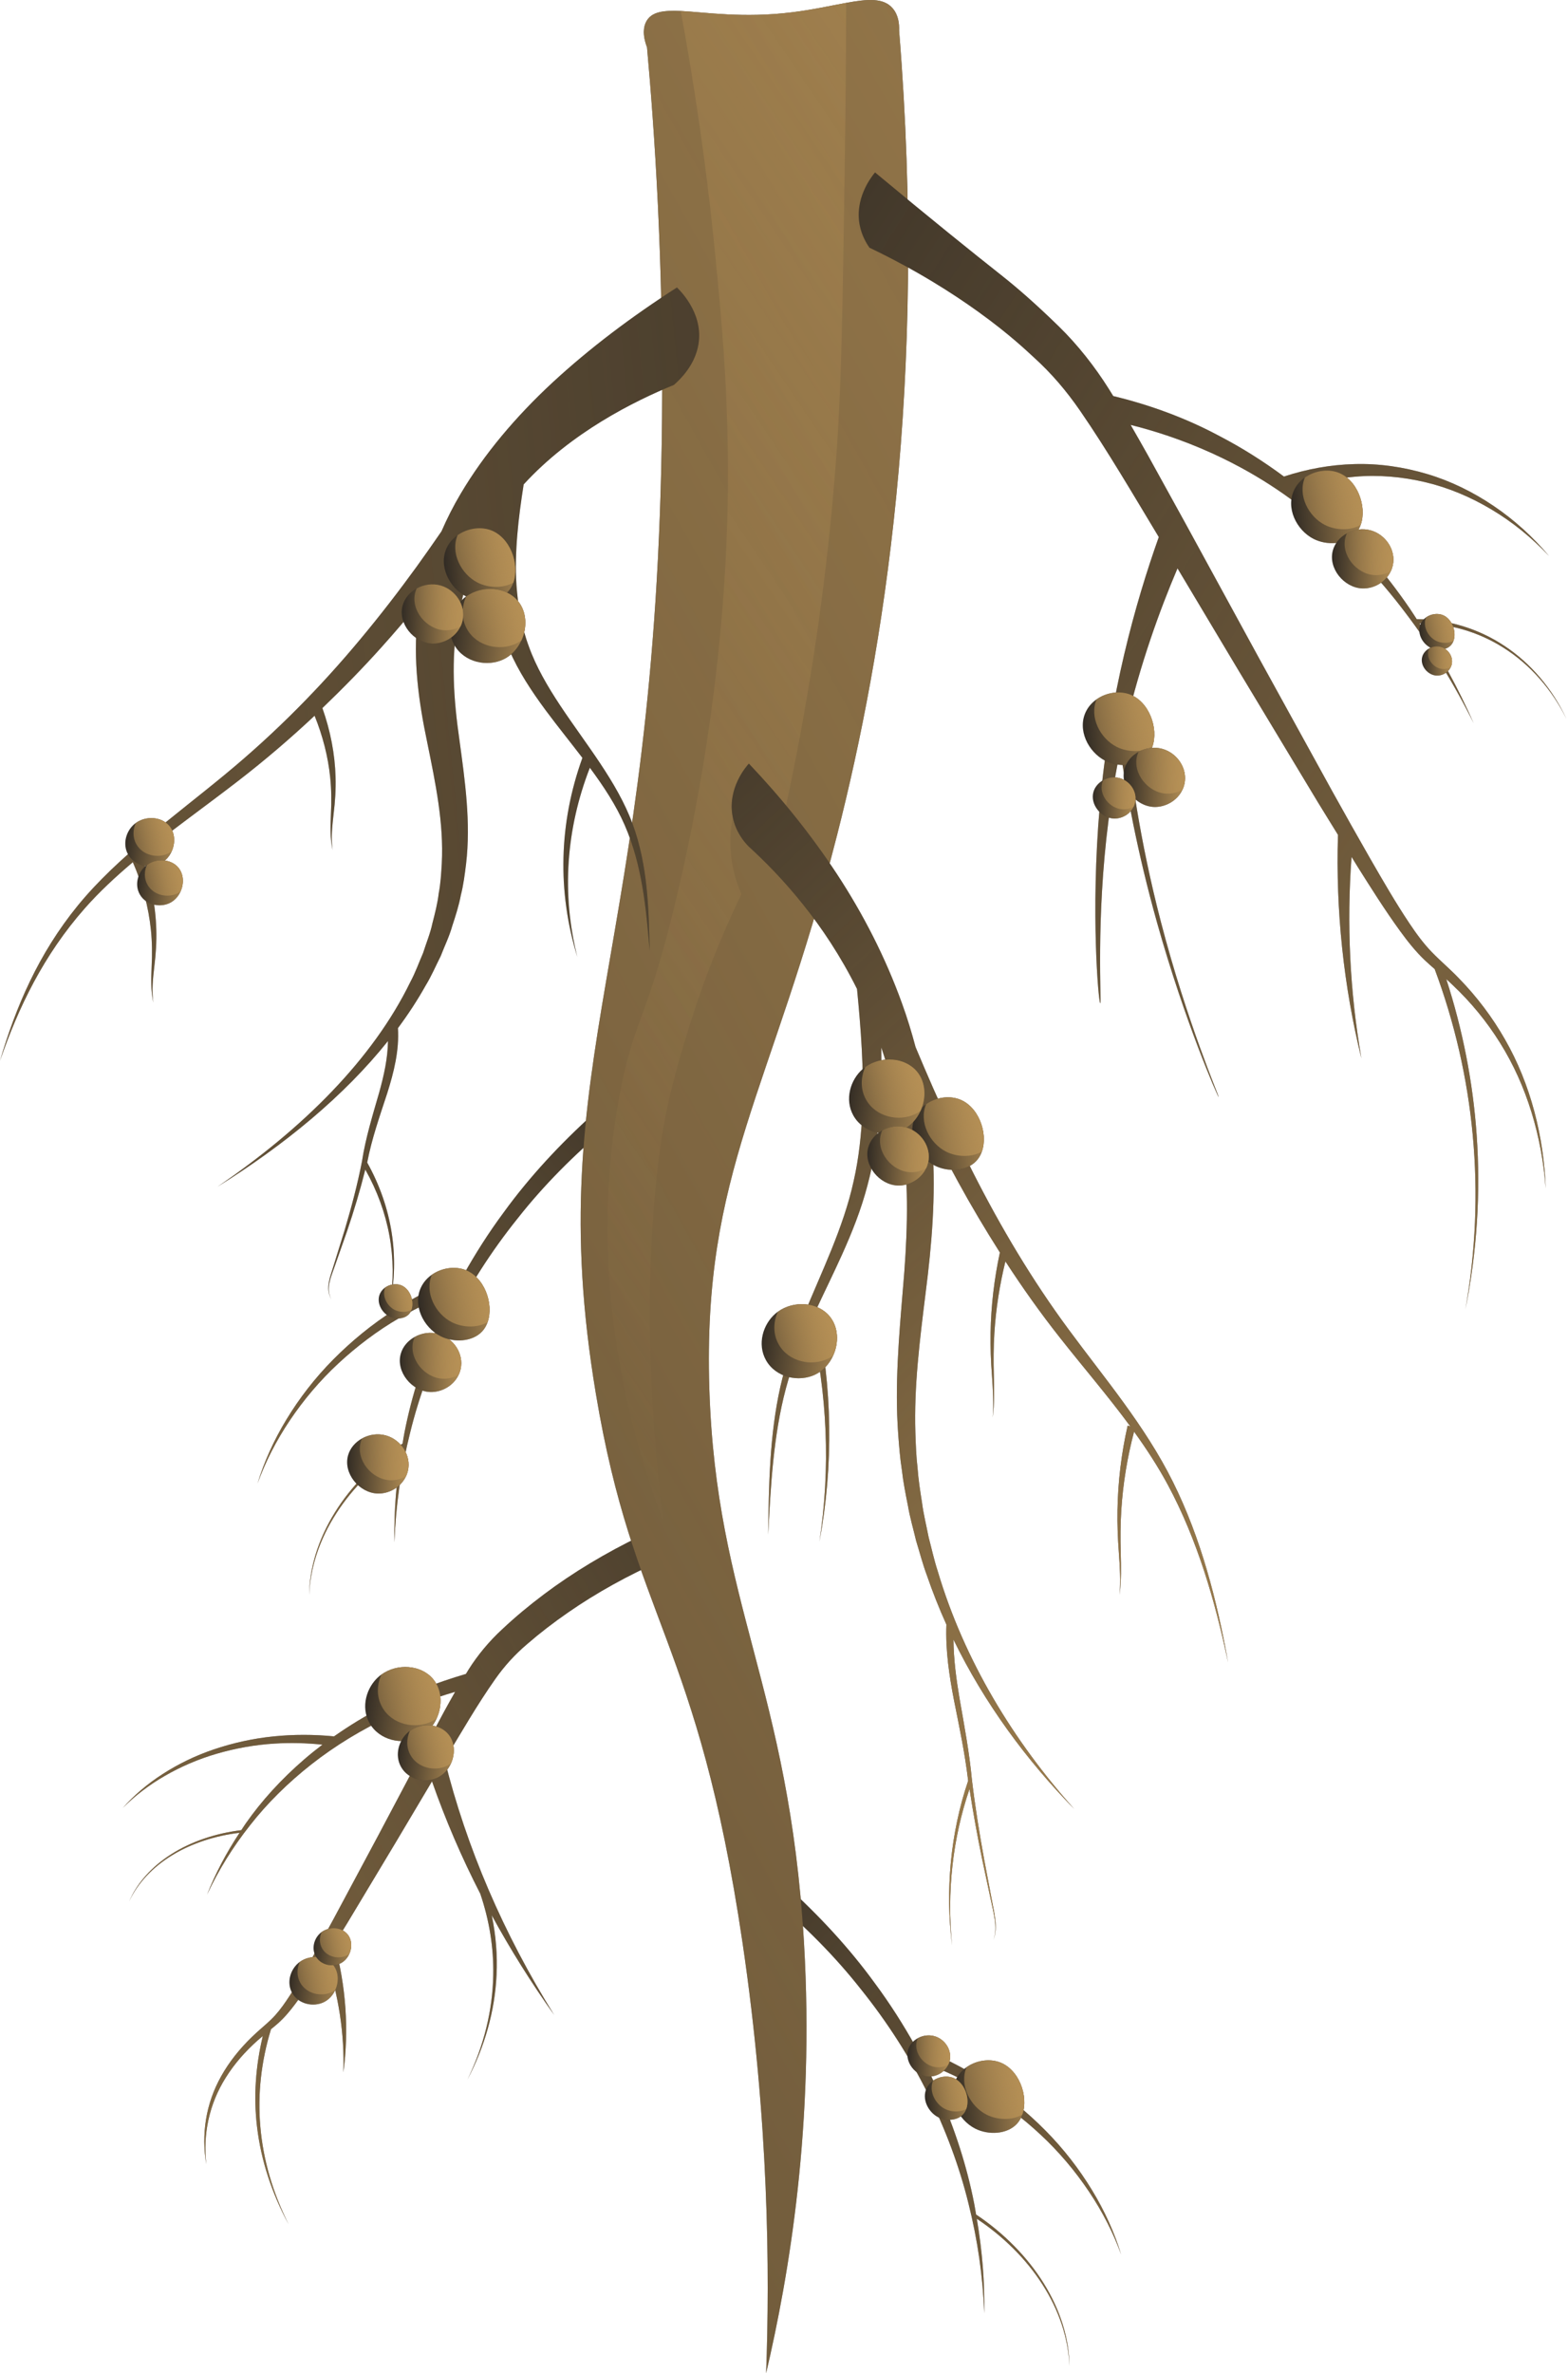 <svg width="374" height="566" viewBox="0 0 374 566" fill="none" xmlns="http://www.w3.org/2000/svg">
<path d="M187.265 449.481C195.268 456.704 202.569 464.572 208.643 472.944C212.281 477.845 215.489 482.908 218.358 488.04C224.024 490.183 229.546 492.94 234.715 496.246C240.078 499.654 244.995 503.702 249.359 508.107C253.727 512.513 257.443 517.35 260.475 522.342C263.514 527.336 265.842 532.517 267.413 537.68C265.546 532.527 262.945 527.433 259.69 522.596C256.443 517.761 252.574 513.159 248.144 509.048C243.718 504.938 238.829 501.24 233.592 498.201C229.391 495.749 225.006 493.698 220.557 492.048C221.726 494.316 222.825 496.594 223.841 498.881C227.768 507.747 230.649 516.722 232.371 525.58C232.542 526.437 232.661 527.288 232.814 528.143C239.412 532.551 245.082 538.294 248.969 544.59C252.948 550.988 255.049 557.905 255.079 564.318C254.894 557.869 252.638 550.994 248.574 544.714C244.726 538.718 239.256 533.312 232.989 529.157C234.29 536.793 234.898 544.34 234.755 551.69C234.453 543.085 233.21 534.3 230.997 525.499C228.838 516.7 225.547 507.881 221.29 499.284C217.021 490.686 211.685 482.316 205.378 474.463C199.172 466.558 191.858 459.246 183.952 452.608L187.265 449.481Z" fill="#312B24"/>
<path d="M40.939 442.157C45.605 439.197 51.429 437.221 57.557 436.473C57.915 435.944 58.245 435.404 58.615 434.879C62.416 429.437 67.105 424.312 72.535 419.616C73.938 418.404 75.4 417.229 76.909 416.085C73.155 415.69 69.335 415.59 65.534 415.825C60.802 416.107 56.139 416.956 51.701 418.246C47.258 419.533 43.09 421.346 39.314 423.529C35.531 425.71 32.156 428.292 29.307 431.161C31.94 428.181 35.139 425.451 38.807 423.089C42.47 420.724 46.593 418.7 51.073 417.191C55.551 415.682 60.336 414.604 65.265 414.113C70.023 413.626 74.885 413.634 79.675 414.107C83.258 411.59 87.073 409.242 91.157 407.145C97.303 403.902 104.075 401.3 111.133 399.213C111.366 398.841 111.569 398.471 111.811 398.099C113.897 394.795 116.657 391.431 119.812 388.537C122.89 385.644 126.187 382.898 129.684 380.274C136.661 375.02 144.467 370.342 152.849 366.288L157.898 372.121C149.871 375.67 142.321 379.829 135.494 384.57C132.078 386.932 128.815 389.437 125.783 392.063C122.745 394.644 120.321 397.338 118.15 400.413C113.831 406.541 110.048 413.139 106.149 419.614L106.075 419.741C111.272 440.628 120.059 461.103 132.185 480.549C126.678 472.825 121.721 464.881 117.287 456.773C118.271 461.499 118.677 466.286 118.436 471.054C118.027 479.596 115.639 488.062 111.473 496.012C115.394 487.996 117.504 479.523 117.647 471.04C117.776 464.499 116.708 457.964 114.555 451.634C110.06 442.877 106.22 433.928 103.041 424.841L94.537 439.149L82.824 458.662C81.82 460.31 80.79 461.952 79.776 463.6C82.54 473.716 83.255 484.073 81.909 494.231C82.19 484.99 80.766 475.773 77.746 466.889C77.434 467.386 77.136 467.887 76.823 468.384C74.775 471.614 72.733 474.845 70.361 478.002C69.182 479.575 67.88 481.151 66.282 482.573C65.741 483.054 65.19 483.495 64.641 483.944C62.311 491.545 61.416 499.398 62.096 507.201C62.78 515.137 65.071 523.008 68.854 530.491C64.826 523.076 62.261 515.221 61.311 507.243C60.444 500.03 60.967 492.734 62.685 485.584C62.283 485.918 61.867 486.246 61.486 486.592C58.442 489.292 55.857 492.274 53.861 495.469C49.832 501.857 48.397 509.074 49.202 516.141C48.007 509.107 49.021 501.779 52.775 495.127C54.632 491.805 57.115 488.662 60.092 485.791C61.557 484.344 63.249 483.008 64.651 481.648C66.063 480.28 67.206 478.769 68.27 477.199C70.403 474.066 72.262 470.789 74.117 467.521C75.966 464.25 77.766 460.956 79.557 457.66L90.167 437.835L100.685 417.974L106.015 408.036C106.848 406.521 107.688 405.006 108.556 403.489C103.188 405.063 97.993 406.97 93.133 409.29C86.236 412.485 79.909 416.362 74.304 420.759C68.707 425.159 63.76 430.038 59.654 435.29C55.507 440.525 52.079 446.081 49.397 451.835C51.391 446.783 53.996 441.853 57.139 437.101C51.328 437.793 45.748 439.606 41.197 442.374C36.404 445.264 32.777 449.173 30.797 453.499C32.648 449.147 36.175 445.155 40.939 442.157Z" fill="#312B24"/>
<path d="M187.265 449.481C195.268 456.704 202.569 464.572 208.643 472.944C212.281 477.845 215.489 482.908 218.358 488.04C224.024 490.183 229.546 492.94 234.715 496.246C240.078 499.654 244.995 503.702 249.359 508.107C253.727 512.513 257.443 517.35 260.475 522.342C263.514 527.336 265.842 532.517 267.413 537.68C265.546 532.527 262.945 527.433 259.69 522.596C256.443 517.761 252.574 513.159 248.144 509.048C243.718 504.938 238.829 501.24 233.592 498.201C229.391 495.749 225.006 493.698 220.557 492.048C221.726 494.316 222.825 496.594 223.841 498.881C227.768 507.747 230.649 516.722 232.371 525.58C232.542 526.437 232.661 527.288 232.814 528.143C239.412 532.551 245.082 538.294 248.969 544.59C252.948 550.988 255.049 557.905 255.079 564.318C254.894 557.869 252.638 550.994 248.574 544.714C244.726 538.718 239.256 533.312 232.989 529.157C234.29 536.793 234.898 544.34 234.755 551.69C234.453 543.085 233.21 534.3 230.997 525.499C228.838 516.7 225.547 507.881 221.29 499.284C217.021 490.686 211.685 482.316 205.378 474.463C199.172 466.558 191.858 459.246 183.952 452.608L187.265 449.481Z" fill="url(#paint0_linear_3316_579093)"/>
<path d="M141.568 265.616C133.565 272.84 126.264 280.707 120.19 289.079C116.553 293.98 113.344 299.043 110.475 304.175C104.809 306.318 99.287 309.075 94.118 312.381C88.755 315.789 83.838 319.837 79.474 324.242C75.106 328.648 71.391 333.485 68.359 338.477C65.319 343.471 62.991 348.652 61.42 353.815C63.287 348.662 65.888 343.568 69.143 338.731C72.39 333.896 76.261 329.294 80.689 325.183C85.115 321.073 90.004 317.375 95.241 314.336C99.442 311.884 103.828 309.833 108.276 308.184C107.107 310.451 106.009 312.729 104.993 315.017C101.065 323.882 98.184 332.857 96.462 341.715C96.291 342.572 96.172 343.423 96.02 344.278C89.421 348.686 83.751 354.429 79.865 360.725C75.885 367.123 73.785 374.04 73.754 380.453C73.939 374.004 76.195 367.129 80.259 360.849C84.108 354.853 89.578 349.447 95.845 345.292C94.543 352.928 93.935 360.475 94.078 367.825C94.38 359.22 95.623 350.435 97.836 341.634C99.995 332.835 103.286 324.017 107.544 315.419C111.813 306.821 117.148 298.451 123.455 290.598C129.662 282.693 136.975 275.381 144.881 268.743L141.568 265.616Z" fill="#312B24"/>
<path d="M141.568 265.616C133.565 272.84 126.264 280.707 120.19 289.079C116.553 293.98 113.344 299.043 110.475 304.175C104.809 306.318 99.287 309.075 94.118 312.381C88.755 315.789 83.838 319.837 79.474 324.242C75.106 328.648 71.391 333.485 68.359 338.477C65.319 343.471 62.991 348.652 61.42 353.815C63.287 348.662 65.888 343.568 69.143 338.731C72.39 333.896 76.261 329.294 80.689 325.183C85.115 321.073 90.004 317.375 95.241 314.336C99.442 311.884 103.828 309.833 108.276 308.184C107.107 310.451 106.009 312.729 104.993 315.017C101.065 323.882 98.184 332.857 96.462 341.715C96.291 342.572 96.172 343.423 96.02 344.278C89.421 348.686 83.751 354.429 79.865 360.725C75.885 367.123 73.785 374.04 73.754 380.453C73.939 374.004 76.195 367.129 80.259 360.849C84.108 354.853 89.578 349.447 95.845 345.292C94.543 352.928 93.935 360.475 94.078 367.825C94.38 359.22 95.623 350.435 97.836 341.634C99.995 332.835 103.286 324.017 107.544 315.419C111.813 306.821 117.148 298.451 123.455 290.598C129.662 282.693 136.975 275.381 144.881 268.743L141.568 265.616Z" fill="url(#paint1_linear_3316_579093)"/>
<path d="M40.939 442.157C45.605 439.197 51.429 437.221 57.557 436.473C57.915 435.944 58.245 435.404 58.615 434.879C62.416 429.437 67.105 424.312 72.535 419.616C73.938 418.404 75.4 417.229 76.909 416.085C73.155 415.69 69.335 415.59 65.534 415.825C60.802 416.107 56.139 416.956 51.701 418.246C47.258 419.533 43.09 421.346 39.314 423.529C35.531 425.71 32.156 428.292 29.307 431.161C31.94 428.181 35.139 425.451 38.807 423.089C42.47 420.724 46.593 418.7 51.073 417.191C55.551 415.682 60.336 414.604 65.265 414.113C70.023 413.626 74.885 413.634 79.675 414.107C83.258 411.59 87.073 409.242 91.157 407.145C97.303 403.902 104.075 401.3 111.133 399.213C111.366 398.841 111.569 398.471 111.811 398.099C113.897 394.795 116.657 391.431 119.812 388.537C122.89 385.644 126.187 382.898 129.684 380.274C136.661 375.02 144.467 370.342 152.849 366.288L157.898 372.121C149.871 375.67 142.321 379.829 135.494 384.57C132.078 386.932 128.815 389.437 125.783 392.063C122.745 394.644 120.321 397.338 118.15 400.413C113.831 406.541 110.048 413.139 106.149 419.614L106.075 419.741C111.272 440.628 120.059 461.103 132.185 480.549C126.678 472.825 121.721 464.881 117.287 456.773C118.271 461.499 118.677 466.286 118.436 471.054C118.027 479.596 115.639 488.062 111.473 496.012C115.394 487.996 117.504 479.523 117.647 471.04C117.776 464.499 116.708 457.964 114.555 451.634C110.06 442.877 106.22 433.928 103.041 424.841L94.537 439.149L82.824 458.662C81.82 460.31 80.79 461.952 79.776 463.6C82.54 473.716 83.255 484.073 81.909 494.231C82.19 484.99 80.766 475.773 77.746 466.889C77.434 467.386 77.136 467.887 76.823 468.384C74.775 471.614 72.733 474.845 70.361 478.002C69.182 479.575 67.88 481.151 66.282 482.573C65.741 483.054 65.19 483.495 64.641 483.944C62.311 491.545 61.416 499.398 62.096 507.201C62.78 515.137 65.071 523.008 68.854 530.491C64.826 523.076 62.261 515.221 61.311 507.243C60.444 500.03 60.967 492.734 62.685 485.584C62.283 485.918 61.867 486.246 61.486 486.592C58.442 489.292 55.857 492.274 53.861 495.469C49.832 501.857 48.397 509.074 49.202 516.141C48.007 509.107 49.021 501.779 52.775 495.127C54.632 491.805 57.115 488.662 60.092 485.791C61.557 484.344 63.249 483.008 64.651 481.648C66.063 480.28 67.206 478.769 68.27 477.199C70.403 474.066 72.262 470.789 74.117 467.521C75.966 464.25 77.766 460.956 79.557 457.66L90.167 437.835L100.685 417.974L106.015 408.036C106.848 406.521 107.688 405.006 108.556 403.489C103.188 405.063 97.993 406.97 93.133 409.29C86.236 412.485 79.909 416.362 74.304 420.759C68.707 425.159 63.76 430.038 59.654 435.29C55.507 440.525 52.079 446.081 49.397 451.835C51.391 446.783 53.996 441.853 57.139 437.101C51.328 437.793 45.748 439.606 41.197 442.374C36.404 445.264 32.777 449.173 30.797 453.499C32.648 449.147 36.175 445.155 40.939 442.157Z" fill="url(#paint2_linear_3316_579093)"/>
<path d="M142.113 332.318C151.106 386.342 166.396 390.89 177.099 463.264C183.397 505.94 183.618 541.795 182.733 566C188.205 542.66 194.321 506.745 191.766 463.264C188.185 402.177 170.822 382.66 169.193 331.192C167.563 279.28 184.02 260.568 199.672 199.119C210.818 155.357 221.239 91.192 214.459 7.309C214.52 5.699 214.298 3.587 212.93 1.997C210.778 -0.538 207.036 -0.277 201.825 0.689C198.204 1.333 193.838 2.339 188.828 2.943C177.22 4.371 168.348 2.923 162.373 2.621C158.188 2.44 155.432 2.802 154.164 5.096C153.52 6.283 153.158 8.174 154.325 11.293C156.096 30.931 158.248 61.856 157.906 99.784C156.739 228.033 128.734 252.117 142.113 332.318Z" fill="#312B24"/>
<path d="M142.113 332.318C151.106 386.342 166.396 390.89 177.099 463.264C183.397 505.94 183.618 541.795 182.733 566C188.205 542.66 194.321 506.745 191.766 463.264C188.185 402.177 170.822 382.66 169.193 331.192C167.563 279.28 184.02 260.568 199.672 199.119C210.818 155.357 221.239 91.192 214.459 7.309C214.52 5.699 214.298 3.587 212.93 1.997C210.778 -0.538 207.036 -0.277 201.825 0.689C198.204 1.333 193.838 2.339 188.828 2.943C177.22 4.371 168.348 2.923 162.373 2.621C158.188 2.44 155.432 2.802 154.164 5.096C153.52 6.283 153.158 8.174 154.325 11.293C156.096 30.931 158.248 61.856 157.906 99.784C156.739 228.033 128.734 252.117 142.113 332.318Z" fill="url(#paint3_linear_3316_579093)"/>
<path d="M158.168 362.982C152.434 316.081 155.492 279.441 159.697 261.675C163.137 247.127 168.388 233.063 168.388 233.063C169.857 229.16 171.325 225.538 172.754 222.218C174.101 219.099 175.47 216.101 176.838 213.224C176.073 211.474 175.288 209.26 174.786 206.665C173.82 201.775 174.262 197.61 174.786 194.854C178.548 196.061 182.33 197.268 186.112 198.476C194.039 163.103 197.58 133.466 199.27 111.534C200.779 92.218 200.96 73.526 201.463 41.353C201.704 25.418 201.805 11.595 201.825 0.689C198.204 1.333 193.838 2.339 188.828 2.943C177.22 4.371 168.348 2.923 162.372 2.621C165.31 18.536 168.448 38.577 170.702 61.836C172.09 76.142 173.417 90.427 173.619 109.281C173.759 123.345 173.438 162.379 161.809 212.178C154.426 243.888 151.227 242.379 147.686 261.675C140.383 301.393 148.571 336.906 158.168 362.982Z" fill="url(#paint4_linear_3316_579093)"/>
<path d="M205.102 53.904C205.565 56.084 206.517 57.824 207.39 59.071C218.664 64.468 227.231 69.977 233.246 74.295C240.945 79.82 245.287 84.055 246.561 85.206C250.787 89.031 254.328 93.176 257.674 98.031C264.206 107.528 270.254 117.906 276.392 128.083C270.787 143.858 264.657 165.709 262.321 192.198C260.08 217.604 262.038 239.258 262.426 239.256C262.798 239.254 261.342 219.463 264.408 195.6C265.154 189.791 266.116 184.238 267.218 178.928C268.634 188.592 271.18 202.92 275.972 220.009C282.651 243.834 290.517 261.681 290.68 261.634C290.843 261.588 283.144 243.92 276.887 219.822C271.819 200.305 269.608 183.938 268.534 172.969C272.027 158.178 276.587 145.578 280.859 135.552L295.456 159.975L314.275 191.216C315.881 193.852 317.517 196.474 319.134 199.103C318.575 217.14 320.474 235.162 324.723 252.413C321.957 236.524 321.19 220.317 322.373 204.361C322.868 205.156 323.347 205.956 323.844 206.749C327.087 211.898 330.322 217.047 333.925 222.005C335.716 224.476 337.651 226.922 339.892 229.047C340.661 229.775 341.431 230.453 342.202 231.119C346.916 243.739 350.014 257.091 351.275 270.677C352.569 284.514 351.972 298.574 349.529 312.276C352.275 298.64 353.197 284.552 352.205 270.588C351.318 257.979 348.851 245.49 344.968 233.52C345.505 233.997 346.037 234.48 346.554 234.983C350.819 239.011 354.623 243.618 357.796 248.717C364.186 258.906 367.763 271.063 368.686 283.425C368.225 271.039 365.109 258.602 358.973 247.9C355.929 242.552 352.201 237.645 347.97 233.311C345.878 231.117 343.55 229.166 341.556 227.107C339.548 225.041 337.814 222.669 336.156 220.182C332.841 215.22 329.805 209.95 326.779 204.695C323.757 199.431 320.788 194.124 317.828 188.808L300.213 156.8L282.695 124.711L273.853 108.669C272.481 106.224 271.099 103.78 269.687 101.341C274.978 102.663 281.77 104.755 289.222 108.156C301.605 113.806 309.598 120.166 314.227 124.033C321.923 130.462 328.984 137.856 335.163 146.067C341.385 154.24 346.851 163.116 351.499 172.49C347.839 164.186 343.499 156.22 338.576 148.669C345.541 148.653 352.535 150.623 358.578 154.456C364.934 158.446 370.199 164.44 373.651 171.494C370.338 164.365 365.169 158.206 358.818 154.025C352.591 149.886 345.272 147.689 337.921 147.669C337.363 146.828 336.836 145.969 336.265 145.14C330.392 136.538 323.566 128.667 315.99 121.693C314.032 119.896 312.02 118.168 309.956 116.506C314.231 115.045 318.665 114.077 323.162 113.695C328.759 113.196 334.426 113.695 339.949 114.995C345.473 116.295 350.819 118.554 355.802 121.538C360.793 124.518 365.413 128.269 369.497 132.631C365.638 128.037 361.182 123.989 356.277 120.673C351.378 117.355 346.03 114.717 340.401 113.045C334.776 111.371 328.906 110.504 323.021 110.683C317.356 110.832 311.702 111.85 306.248 113.653C301.393 110.047 296.287 106.814 290.956 104.041C282.919 99.717 274.332 96.582 265.536 94.454C265.176 93.878 264.828 93.299 264.46 92.725C261.152 87.458 257.042 82.226 252.598 77.888C246.961 72.387 242.559 68.576 238.893 65.679C231.918 60.164 222.072 52.248 208.71 41.12C207.676 42.383 203.746 47.508 205.102 53.904ZM267.377 178.164C267.701 176.627 268.037 175.109 268.385 173.617C268.051 175.132 267.715 176.647 267.377 178.164Z" fill="#312B24"/>
<path d="M178.62 182.111C186.273 190.18 193.373 198.952 199.63 208.451C205.865 217.962 211.172 228.286 215.125 239.242C216.371 242.671 217.443 246.17 218.38 249.709C219.752 253.001 221.159 256.27 222.587 259.53C225.583 266.308 228.725 273.003 232.063 279.574C238.722 292.727 246.241 305.345 254.87 317.037C263.474 328.727 273.073 339.958 279.772 353.423C286.449 366.856 290.276 381.648 292.926 396.497C289.834 381.753 285.56 367.155 278.583 354.173C276.177 349.697 273.425 345.499 270.499 341.439C268.886 347.532 267.848 353.829 267.449 360.196C267.24 363.54 267.218 366.892 267.323 370.258C267.403 373.62 267.488 377.02 267.039 380.358C267.337 377 267.102 373.636 266.868 370.282C266.611 366.926 266.48 363.536 266.54 360.149C266.657 353.375 267.468 346.598 268.968 339.988L269.608 340.184C264.275 332.926 258.384 326.097 252.775 318.978C248.188 313.169 243.877 307.097 239.811 300.832C238.445 306.399 237.539 312.121 237.179 317.904C236.97 321.248 236.948 324.6 237.052 327.966C237.133 331.328 237.217 334.729 236.769 338.067C237.066 334.709 236.831 331.345 236.598 327.99C236.34 324.634 236.21 321.244 236.27 317.858C236.381 311.427 237.137 304.998 238.495 298.709C235 293.212 231.657 287.596 228.518 281.852C226.275 277.759 224.132 273.602 222.032 269.423C222.179 270.781 222.312 272.143 222.418 273.506C223.231 285.252 222.243 296.958 220.795 308.214C219.399 319.499 217.98 330.584 218.336 341.743C218.435 344.526 218.529 347.312 218.853 350.079C219.053 352.864 219.485 355.614 219.919 358.369C220.27 361.141 220.964 363.839 221.489 366.582C222.203 369.268 222.782 372.006 223.647 374.646C229.991 396.037 241.786 415.296 256.237 431.437C244.858 419.799 234.829 406.242 227.42 391.014C227.452 395.749 228.098 400.517 228.896 405.238C230.005 411.562 231.218 417.99 231.816 424.433C232.578 430.843 233.608 437.219 234.763 443.568L236.562 453.079C237.127 456.187 238.085 459.543 236.98 462.656C238.006 459.515 236.976 456.238 236.338 453.135L234.316 443.672C233.153 438.034 232.118 432.358 231.248 426.646C227.205 438.451 225.806 451.35 227.088 463.956C225.45 450.829 226.683 437.197 230.93 424.692C230.924 424.652 230.916 424.614 230.91 424.574C230.158 418.131 228.822 411.892 227.553 405.529C226.416 399.648 225.496 393.584 225.736 387.435C224.006 383.606 222.443 379.676 221.064 375.65C220.071 372.988 219.362 370.214 218.519 367.487C217.866 364.703 217.043 361.954 216.564 359.115C216 356.296 215.441 353.471 215.117 350.598C214.669 347.743 214.451 344.86 214.234 341.97C213.397 330.403 214.419 318.797 215.353 307.54C216.347 296.258 216.801 285.159 215.61 274.254C214.51 264.18 212.212 255.761 210.214 249.832C210.289 254.842 210.204 259.87 209.816 264.906C209.321 270.882 208.482 276.864 206.921 282.654C205.41 288.471 203.201 293.974 200.811 299.28C198.785 303.763 196.622 308.149 194.566 312.566L194.598 312.556C198.57 330.64 198.839 349.616 195.443 367.688C198.127 350.238 197.355 332.242 193.329 315.25C191.009 320.399 188.913 325.626 187.448 331.141C184.465 342.365 183.833 354.226 183.229 365.95C183.382 354.208 183.537 342.326 186.126 330.747C188.728 319.137 194.033 308.638 198.33 297.994C200.479 292.658 202.396 287.252 203.611 281.679C204.883 276.113 205.462 270.367 205.714 264.614C206.076 255.073 205.352 245.49 204.416 235.86C196.612 220.17 186.398 209.009 178.566 201.876C177.522 200.816 175.49 198.441 174.772 194.85C173.405 187.993 178.045 182.743 178.62 182.111Z" fill="#312B24"/>
<path d="M0 252.99C3.744 240.216 9.148 227.491 18.581 215.936C28.045 204.353 41.603 194.693 53.759 184.635C65.947 174.576 76.569 163.721 85.977 152.407C90.692 146.753 95.129 140.995 99.361 135.164C101.379 132.361 103.365 129.546 105.302 126.715C106.628 123.669 108.141 120.661 109.902 117.709C115.486 108.285 122.983 99.403 131.791 91.222C140.631 83.051 150.658 75.502 161.469 68.562C162.785 69.868 168.098 75.45 166.451 82.828C165.469 87.222 162.455 90.293 160.745 91.788C151.277 95.679 136.295 103.091 124.908 115.53C123.644 123.57 122.693 131.572 123.19 139.54C123.548 144.49 124.365 149.431 126.161 154.22C127.879 159.017 130.583 163.667 133.621 168.256C139.695 177.413 147.189 186.445 150.863 196.433C154.522 206.395 154.74 216.616 154.957 226.717C154.104 216.63 153.213 206.427 148.998 196.771C146.932 192.027 143.968 187.53 140.691 183.101C135.005 197.719 133.915 213.2 137.705 228.212C132.907 212.665 133.291 196.341 138.9 180.783L138.947 180.791C136.043 176.993 132.988 173.218 130.127 169.361C126.753 164.796 123.63 160.061 121.496 155.057C119.291 150.075 118.104 144.928 117.406 139.789C116.84 135.307 116.732 130.832 116.856 126.375C111.595 135.347 110.034 143.303 109.222 147.832C107.538 157.214 108.181 166.761 109.584 176.467C110.901 186.152 112.346 196.135 111.163 206.087C110.855 208.572 110.547 211.053 109.916 213.51C109.457 215.98 108.668 218.411 107.874 220.836C107.198 223.278 106.035 225.642 105.111 228.039C103.922 230.385 102.918 232.771 101.516 235.061C99.571 238.526 97.362 241.906 94.917 245.2C95.255 250.489 93.956 255.707 92.35 260.765C90.558 266.238 88.668 271.606 87.606 277.149C87.598 277.184 87.586 277.218 87.58 277.25C93.579 288.006 95.324 299.733 93.008 311.027C94.817 300.181 92.841 289.085 87.131 278.93C85.906 283.844 84.441 288.727 82.798 293.576L79.941 301.717C79.04 304.385 77.587 307.206 79.036 309.908C77.476 307.23 78.83 304.342 79.627 301.668L82.168 293.485C83.798 288.023 85.252 282.538 86.331 277.025C87.174 271.483 88.888 265.952 90.453 260.512C91.584 256.449 92.493 252.349 92.541 248.276C82.073 261.375 67.906 273.039 51.833 283.051C72.246 269.165 88.91 252.596 97.871 234.196C99.092 231.924 99.913 229.568 100.921 227.258C101.663 224.9 102.643 222.578 103.138 220.192C103.751 217.822 104.361 215.455 104.643 213.061C105.099 210.681 105.234 208.282 105.373 205.89C105.878 196.292 103.872 186.755 101.9 177.047C99.854 167.363 98.458 157.292 99.605 147.188C99.756 146.015 99.943 144.844 100.15 143.675C97.183 147.272 94.157 150.846 90.988 154.367C86.554 159.309 81.834 164.14 76.897 168.87C78.814 174.28 79.885 179.812 80.041 185.343C80.126 188.256 79.939 191.172 79.577 194.059C79.249 196.944 78.913 199.838 79.335 202.727C78.7 199.856 78.818 196.93 78.933 194.037C79.082 191.141 79.05 188.258 78.754 185.381C78.245 180.405 76.968 175.484 75.036 170.695C69.29 176.085 63.2 181.309 56.722 186.307C48.797 192.431 40.477 198.304 32.944 204.548L33.849 204.381C35.968 210.067 37.115 215.898 37.28 221.725C37.364 224.638 37.177 227.554 36.815 230.441C36.487 233.327 36.153 236.22 36.574 239.109C35.938 236.238 36.056 233.312 36.171 230.419C36.32 227.524 36.288 224.64 35.992 221.763C35.431 216.286 33.966 210.868 31.685 205.626C27.552 209.119 23.663 212.729 20.265 216.582C10.405 227.749 4.368 240.306 0 252.99Z" fill="#312B24"/>
<path d="M205.102 53.904C205.565 56.084 206.517 57.824 207.39 59.071C218.664 64.468 227.231 69.977 233.246 74.295C240.945 79.82 245.287 84.055 246.561 85.206C250.787 89.031 254.328 93.176 257.674 98.031C264.206 107.528 270.254 117.906 276.392 128.083C270.787 143.858 264.657 165.709 262.321 192.198C260.08 217.604 262.038 239.258 262.426 239.256C262.798 239.254 261.342 219.463 264.408 195.6C265.154 189.791 266.116 184.238 267.218 178.928C268.634 188.592 271.18 202.92 275.972 220.009C282.651 243.834 290.517 261.681 290.68 261.634C290.843 261.588 283.144 243.92 276.887 219.822C271.819 200.305 269.608 183.938 268.534 172.969C272.027 158.178 276.587 145.578 280.859 135.552L295.456 159.975L314.275 191.216C315.881 193.852 317.517 196.474 319.134 199.103C318.575 217.14 320.474 235.162 324.723 252.413C321.957 236.524 321.19 220.317 322.373 204.361C322.868 205.156 323.347 205.956 323.844 206.749C327.087 211.898 330.322 217.047 333.925 222.005C335.716 224.476 337.651 226.922 339.892 229.047C340.661 229.775 341.431 230.453 342.202 231.119C346.916 243.739 350.014 257.091 351.275 270.677C352.569 284.514 351.972 298.574 349.529 312.276C352.275 298.64 353.197 284.552 352.205 270.588C351.318 257.979 348.851 245.49 344.968 233.52C345.505 233.997 346.037 234.48 346.554 234.983C350.819 239.011 354.623 243.618 357.796 248.717C364.186 258.906 367.763 271.063 368.686 283.425C368.225 271.039 365.109 258.602 358.973 247.9C355.929 242.552 352.201 237.645 347.97 233.311C345.878 231.117 343.55 229.166 341.556 227.107C339.548 225.041 337.814 222.669 336.156 220.182C332.841 215.22 329.805 209.95 326.779 204.695C323.757 199.431 320.788 194.124 317.828 188.808L300.213 156.8L282.695 124.711L273.853 108.669C272.481 106.224 271.099 103.78 269.687 101.341C274.978 102.663 281.77 104.755 289.222 108.156C301.605 113.806 309.598 120.166 314.227 124.033C321.923 130.462 328.984 137.856 335.163 146.067C341.385 154.24 346.851 163.116 351.499 172.49C347.839 164.186 343.499 156.22 338.576 148.669C345.541 148.653 352.535 150.623 358.578 154.456C364.934 158.446 370.199 164.44 373.651 171.494C370.338 164.365 365.169 158.206 358.818 154.025C352.591 149.886 345.272 147.689 337.921 147.669C337.363 146.828 336.836 145.969 336.265 145.14C330.392 136.538 323.566 128.667 315.99 121.693C314.032 119.896 312.02 118.168 309.956 116.506C314.231 115.045 318.665 114.077 323.162 113.695C328.759 113.196 334.426 113.695 339.949 114.995C345.473 116.295 350.819 118.554 355.802 121.538C360.793 124.518 365.413 128.269 369.497 132.631C365.638 128.037 361.182 123.989 356.277 120.673C351.378 117.355 346.03 114.717 340.401 113.045C334.776 111.371 328.906 110.504 323.021 110.683C317.356 110.832 311.702 111.85 306.248 113.653C301.393 110.047 296.287 106.814 290.956 104.041C282.919 99.717 274.332 96.582 265.536 94.454C265.176 93.878 264.828 93.299 264.46 92.725C261.152 87.458 257.042 82.226 252.598 77.888C246.961 72.387 242.559 68.576 238.893 65.679C231.918 60.164 222.072 52.248 208.71 41.12C207.676 42.383 203.746 47.508 205.102 53.904ZM267.377 178.164C267.701 176.627 268.037 175.109 268.385 173.617C268.051 175.132 267.715 176.647 267.377 178.164Z" fill="url(#paint5_linear_3316_579093)"/>
<path d="M178.62 182.111C186.273 190.18 193.373 198.952 199.63 208.451C205.865 217.962 211.172 228.286 215.125 239.242C216.371 242.671 217.443 246.17 218.38 249.709C219.752 253.001 221.159 256.27 222.587 259.53C225.583 266.308 228.725 273.003 232.063 279.574C238.722 292.727 246.241 305.345 254.87 317.037C263.474 328.727 273.073 339.958 279.772 353.423C286.449 366.856 290.276 381.648 292.926 396.497C289.834 381.753 285.56 367.155 278.583 354.173C276.177 349.697 273.425 345.499 270.499 341.439C268.886 347.532 267.848 353.829 267.449 360.196C267.24 363.54 267.218 366.892 267.323 370.258C267.403 373.62 267.488 377.02 267.039 380.358C267.337 377 267.102 373.636 266.868 370.282C266.611 366.926 266.48 363.536 266.54 360.149C266.657 353.375 267.468 346.598 268.968 339.988L269.608 340.184C264.275 332.926 258.384 326.097 252.775 318.978C248.188 313.169 243.877 307.097 239.811 300.832C238.445 306.399 237.539 312.121 237.179 317.904C236.97 321.248 236.948 324.6 237.052 327.966C237.133 331.328 237.217 334.729 236.769 338.067C237.066 334.709 236.831 331.345 236.598 327.99C236.34 324.634 236.21 321.244 236.27 317.858C236.381 311.427 237.137 304.998 238.495 298.709C235 293.212 231.657 287.596 228.518 281.852C226.275 277.759 224.132 273.602 222.032 269.423C222.179 270.781 222.312 272.143 222.418 273.506C223.231 285.252 222.243 296.958 220.795 308.214C219.399 319.499 217.98 330.584 218.336 341.743C218.435 344.526 218.529 347.312 218.853 350.079C219.053 352.864 219.485 355.614 219.919 358.369C220.27 361.141 220.964 363.839 221.489 366.582C222.203 369.268 222.782 372.006 223.647 374.646C229.991 396.037 241.786 415.296 256.237 431.437C244.858 419.799 234.829 406.242 227.42 391.014C227.452 395.749 228.098 400.517 228.896 405.238C230.005 411.562 231.218 417.99 231.816 424.433C232.578 430.843 233.608 437.219 234.763 443.568L236.562 453.079C237.127 456.187 238.085 459.543 236.98 462.656C238.006 459.515 236.976 456.238 236.338 453.135L234.316 443.672C233.153 438.034 232.118 432.358 231.248 426.646C227.205 438.451 225.806 451.35 227.088 463.956C225.45 450.829 226.683 437.197 230.93 424.692C230.924 424.652 230.916 424.614 230.91 424.574C230.158 418.131 228.822 411.892 227.553 405.529C226.416 399.648 225.496 393.584 225.736 387.435C224.006 383.606 222.443 379.676 221.064 375.65C220.071 372.988 219.362 370.214 218.519 367.487C217.866 364.703 217.043 361.954 216.564 359.115C216 356.296 215.441 353.471 215.117 350.598C214.669 347.743 214.451 344.86 214.234 341.97C213.397 330.403 214.419 318.797 215.353 307.54C216.347 296.258 216.801 285.159 215.61 274.254C214.51 264.18 212.212 255.761 210.214 249.832C210.289 254.842 210.204 259.87 209.816 264.906C209.321 270.882 208.482 276.864 206.921 282.654C205.41 288.471 203.201 293.974 200.811 299.28C198.785 303.763 196.622 308.149 194.566 312.566L194.598 312.556C198.57 330.64 198.839 349.616 195.443 367.688C198.127 350.238 197.355 332.242 193.329 315.25C191.009 320.399 188.913 325.626 187.448 331.141C184.465 342.365 183.833 354.226 183.229 365.95C183.382 354.208 183.537 342.326 186.126 330.747C188.728 319.137 194.033 308.638 198.33 297.994C200.479 292.658 202.396 287.252 203.611 281.679C204.883 276.113 205.462 270.367 205.714 264.614C206.076 255.073 205.352 245.49 204.416 235.86C196.612 220.17 186.398 209.009 178.566 201.876C177.522 200.816 175.49 198.441 174.772 194.85C173.405 187.993 178.045 182.743 178.62 182.111Z" fill="url(#paint6_linear_3316_579093)"/>
<path d="M0 252.99C3.744 240.216 9.148 227.491 18.581 215.936C28.045 204.353 41.603 194.693 53.759 184.635C65.947 174.576 76.569 163.721 85.977 152.407C90.692 146.753 95.129 140.995 99.361 135.164C101.379 132.361 103.365 129.546 105.302 126.715C106.628 123.669 108.141 120.661 109.902 117.709C115.486 108.285 122.983 99.403 131.791 91.222C140.631 83.051 150.658 75.502 161.469 68.562C162.785 69.868 168.098 75.45 166.451 82.828C165.469 87.222 162.455 90.293 160.745 91.788C151.277 95.679 136.295 103.091 124.908 115.53C123.644 123.57 122.693 131.572 123.19 139.54C123.548 144.49 124.365 149.431 126.161 154.22C127.879 159.017 130.583 163.667 133.621 168.256C139.695 177.413 147.189 186.445 150.863 196.433C154.522 206.395 154.74 216.616 154.957 226.717C154.104 216.63 153.213 206.427 148.998 196.771C146.932 192.027 143.968 187.53 140.691 183.101C135.005 197.719 133.915 213.2 137.705 228.212C132.907 212.665 133.291 196.341 138.9 180.783L138.947 180.791C136.043 176.993 132.988 173.218 130.127 169.361C126.753 164.796 123.63 160.061 121.496 155.057C119.291 150.075 118.104 144.928 117.406 139.789C116.84 135.307 116.732 130.832 116.856 126.375C111.595 135.347 110.034 143.303 109.222 147.832C107.538 157.214 108.181 166.761 109.584 176.467C110.901 186.152 112.346 196.135 111.163 206.087C110.855 208.572 110.547 211.053 109.916 213.51C109.457 215.98 108.668 218.411 107.874 220.836C107.198 223.278 106.035 225.642 105.111 228.039C103.922 230.385 102.918 232.771 101.516 235.061C99.571 238.526 97.362 241.906 94.917 245.2C95.255 250.489 93.956 255.707 92.35 260.765C90.558 266.238 88.668 271.606 87.606 277.149C87.598 277.184 87.586 277.218 87.58 277.25C93.579 288.006 95.324 299.733 93.008 311.027C94.817 300.181 92.841 289.085 87.131 278.93C85.906 283.844 84.441 288.727 82.798 293.576L79.941 301.717C79.04 304.385 77.587 307.206 79.036 309.908C77.476 307.23 78.83 304.342 79.627 301.668L82.168 293.485C83.798 288.023 85.252 282.538 86.331 277.025C87.174 271.483 88.888 265.952 90.453 260.512C91.584 256.449 92.493 252.349 92.541 248.276C82.073 261.375 67.906 273.039 51.833 283.051C72.246 269.165 88.91 252.596 97.871 234.196C99.092 231.924 99.913 229.568 100.921 227.258C101.663 224.9 102.643 222.578 103.138 220.192C103.751 217.822 104.361 215.455 104.643 213.061C105.099 210.681 105.234 208.282 105.373 205.89C105.878 196.292 103.872 186.755 101.9 177.047C99.854 167.363 98.458 157.292 99.605 147.188C99.756 146.015 99.943 144.844 100.15 143.675C97.183 147.272 94.157 150.846 90.988 154.367C86.554 159.309 81.834 164.14 76.897 168.87C78.814 174.28 79.885 179.812 80.041 185.343C80.126 188.256 79.939 191.172 79.577 194.059C79.249 196.944 78.913 199.838 79.335 202.727C78.7 199.856 78.818 196.93 78.933 194.037C79.082 191.141 79.05 188.258 78.754 185.381C78.245 180.405 76.968 175.484 75.036 170.695C69.29 176.085 63.2 181.309 56.722 186.307C48.797 192.431 40.477 198.304 32.944 204.548L33.849 204.381C35.968 210.067 37.115 215.898 37.28 221.725C37.364 224.638 37.177 227.554 36.815 230.441C36.487 233.327 36.153 236.22 36.574 239.109C35.938 236.238 36.056 233.312 36.171 230.419C36.32 227.524 36.288 224.64 35.992 221.763C35.431 216.286 33.966 210.868 31.685 205.626C27.552 209.119 23.663 212.729 20.265 216.582C10.405 227.749 4.368 240.306 0 252.99Z" fill="url(#paint7_linear_3316_579093)"/>
<path d="M234.188 274.649C233.906 275.463 233.482 276.212 232.906 276.83C230.582 279.371 226.112 279.586 222.931 277.97C218.894 275.908 216.18 270.534 218.395 266.17C218.992 264.996 219.859 264.053 220.891 263.337C223.161 261.741 226.166 261.274 228.599 262.089C233.395 263.695 235.751 270.262 234.188 274.649Z" fill="#312B24"/>
<path d="M234.188 274.649C233.906 275.463 233.482 276.212 232.906 276.83C230.582 279.371 226.112 279.586 222.931 277.97C218.894 275.908 216.18 270.534 218.395 266.17C218.992 264.996 219.859 264.053 220.891 263.337C223.161 261.741 226.166 261.274 228.599 262.089C233.395 263.695 235.751 270.262 234.188 274.649Z" fill="url(#paint8_linear_3316_579093)"/>
<path d="M234.188 274.649C231.745 276.071 228.261 275.973 225.645 274.649C221.759 272.663 219.111 267.614 220.891 263.337C223.161 261.741 226.167 261.274 228.599 262.089C233.395 263.695 235.751 270.262 234.188 274.649Z" fill="url(#paint9_linear_3316_579093)"/>
<path d="M219.566 264.938C218.709 266.85 217.254 268.5 215.343 269.443C211.436 271.365 205.889 270.224 203.543 266.035C201.404 262.214 202.827 257.482 205.812 254.918C205.998 254.765 206.181 254.614 206.378 254.484C210.144 251.747 215.886 252.105 218.751 255.602C220.847 258.166 220.956 261.888 219.566 264.938Z" fill="#312B24"/>
<path d="M219.566 264.938C218.709 266.85 217.254 268.5 215.343 269.443C211.436 271.365 205.889 270.224 203.543 266.035C201.404 262.214 202.827 257.482 205.812 254.918C205.998 254.765 206.181 254.614 206.378 254.484C210.144 251.747 215.886 252.105 218.751 255.602C220.847 258.166 220.956 261.888 219.566 264.938Z" fill="url(#paint10_linear_3316_579093)"/>
<path d="M219.566 264.938C219.185 265.21 218.783 265.459 218.361 265.665C214.464 267.586 208.917 266.445 206.573 262.256C205.173 259.771 205.291 256.894 206.378 254.484C210.144 251.747 215.886 252.105 218.751 255.602C220.847 258.166 220.956 261.888 219.566 264.938Z" fill="url(#paint11_linear_3316_579093)"/>
<path d="M221.374 277.286C221.266 277.752 221.113 278.209 220.908 278.622C219.68 281.259 216.815 282.833 214.124 282.736C209.718 282.563 205.917 277.905 207.09 273.662C207.567 271.913 208.826 270.481 210.434 269.591C212.128 268.658 214.2 268.332 216.166 268.897C219.658 269.903 222.209 273.583 221.374 277.286Z" fill="#312B24"/>
<path d="M221.374 277.286C221.266 277.752 221.113 278.209 220.908 278.622C219.68 281.259 216.815 282.833 214.124 282.736C209.718 282.563 205.917 277.905 207.09 273.662C207.567 271.913 208.826 270.481 210.434 269.591C212.128 268.658 214.2 268.332 216.166 268.897C219.658 269.903 222.209 273.583 221.374 277.286Z" fill="url(#paint12_linear_3316_579093)"/>
<path d="M221.374 277.287C221.265 277.753 221.113 278.21 220.907 278.623C219.747 279.284 218.423 279.62 217.141 279.566C212.745 279.393 208.935 274.735 210.108 270.492C210.194 270.178 210.303 269.884 210.434 269.59C212.128 268.657 214.2 268.331 216.165 268.896C219.658 269.904 222.209 273.584 221.374 277.287Z" fill="url(#paint13_linear_3316_579093)"/>
<path d="M324.546 125.188C324.264 126.003 323.84 126.751 323.265 127.369C320.941 129.91 316.47 130.125 313.29 128.51C309.252 126.447 306.538 121.073 308.753 116.709C309.35 115.536 310.217 114.592 311.249 113.876C313.519 112.28 316.525 111.814 318.957 112.628C323.755 114.236 326.109 120.804 324.546 125.188Z" fill="#312B24"/>
<path d="M324.546 125.188C324.264 126.003 323.84 126.751 323.265 127.369C320.941 129.91 316.47 130.125 313.29 128.51C309.252 126.447 306.538 121.073 308.753 116.709C309.35 115.536 310.217 114.592 311.249 113.876C313.519 112.28 316.525 111.814 318.957 112.628C323.755 114.236 326.109 120.804 324.546 125.188Z" fill="url(#paint14_linear_3316_579093)"/>
<path d="M324.546 125.188C322.104 126.61 318.619 126.512 316.004 125.188C312.117 123.202 309.469 118.154 311.25 113.876C313.519 112.28 316.525 111.814 318.957 112.628C323.755 114.236 326.109 120.803 324.546 125.188Z" fill="url(#paint15_linear_3316_579093)"/>
<path d="M198.72 323.292C197.863 325.204 196.409 326.854 194.498 327.797C190.591 329.719 185.044 328.578 182.698 324.389C180.56 320.568 181.982 315.836 184.968 313.272C185.153 313.119 185.336 312.968 185.533 312.838C189.299 310.101 195.041 310.459 197.906 313.956C200.002 316.52 200.111 320.242 198.72 323.292Z" fill="#312B24"/>
<path d="M198.72 323.292C197.863 325.204 196.409 326.854 194.498 327.797C190.591 329.719 185.044 328.578 182.698 324.389C180.56 320.568 181.982 315.836 184.968 313.272C185.153 313.119 185.336 312.968 185.533 312.838C189.299 310.101 195.041 310.459 197.906 313.956C200.002 316.52 200.111 320.242 198.72 323.292Z" fill="url(#paint16_linear_3316_579093)"/>
<path d="M198.72 323.292C198.34 323.564 197.938 323.813 197.515 324.019C193.618 325.94 188.072 324.799 185.728 320.61C184.328 318.125 184.446 315.248 185.533 312.838C189.299 310.101 195.041 310.459 197.906 313.956C200.002 316.52 200.111 320.242 198.72 323.292Z" fill="url(#paint17_linear_3316_579093)"/>
<path d="M332.197 134.888C332.088 135.355 331.936 135.812 331.73 136.224C330.503 138.862 327.638 140.435 324.946 140.339C320.541 140.166 316.74 135.508 317.913 131.264C318.39 129.516 319.649 128.083 321.257 127.194C322.95 126.26 325.023 125.934 326.988 126.5C330.481 127.506 333.032 131.186 332.197 134.888Z" fill="#312B24"/>
<path d="M332.197 134.888C332.088 135.355 331.936 135.812 331.73 136.224C330.503 138.862 327.638 140.435 324.946 140.339C320.541 140.166 316.74 135.508 317.913 131.264C318.39 129.516 319.649 128.083 321.257 127.194C322.95 126.26 325.023 125.934 326.988 126.5C330.481 127.506 333.032 131.186 332.197 134.888Z" fill="url(#paint18_linear_3316_579093)"/>
<path d="M332.197 134.888C332.088 135.355 331.936 135.812 331.73 136.224C330.569 136.886 329.246 137.222 327.964 137.168C323.568 136.995 319.758 132.337 320.93 128.093C321.017 127.78 321.126 127.486 321.256 127.192C322.95 126.258 325.023 125.932 326.988 126.498C330.481 127.506 333.032 131.186 332.197 134.888Z" fill="url(#paint19_linear_3316_579093)"/>
<path d="M346.698 152.808C346.559 153.208 346.35 153.578 346.067 153.882C344.922 155.133 342.719 155.24 341.153 154.443C339.164 153.427 337.828 150.781 338.918 148.631C339.212 148.053 339.641 147.588 340.148 147.234C341.264 146.447 342.747 146.218 343.944 146.618C346.308 147.413 347.469 150.649 346.698 152.808Z" fill="#312B24"/>
<path d="M346.698 152.808C346.559 153.208 346.35 153.578 346.067 153.882C344.922 155.133 342.719 155.24 341.153 154.443C339.164 153.427 337.828 150.781 338.918 148.631C339.212 148.053 339.641 147.588 340.148 147.234C341.264 146.447 342.747 146.218 343.944 146.618C346.308 147.413 347.469 150.649 346.698 152.808Z" fill="url(#paint20_linear_3316_579093)"/>
<path d="M346.698 152.808C345.495 153.508 343.779 153.459 342.49 152.808C340.576 151.83 339.27 149.343 340.148 147.236C341.264 146.45 342.747 146.22 343.944 146.621C346.308 147.413 347.469 150.649 346.698 152.808Z" fill="url(#paint21_linear_3316_579093)"/>
<path d="M104.15 409.825C103.293 411.737 101.838 413.387 99.927 414.33C96.02 416.252 90.473 415.111 88.129 410.922C85.991 407.101 87.413 402.368 90.399 399.805C90.584 399.652 90.767 399.501 90.964 399.371C94.73 396.634 100.472 396.992 103.337 400.489C105.431 403.051 105.54 406.775 104.15 409.825Z" fill="#312B24"/>
<path d="M104.15 409.825C103.293 411.737 101.838 413.387 99.927 414.33C96.02 416.252 90.473 415.111 88.129 410.922C85.991 407.101 87.413 402.368 90.399 399.805C90.584 399.652 90.767 399.501 90.964 399.371C94.73 396.634 100.472 396.992 103.337 400.489C105.431 403.051 105.54 406.775 104.15 409.825Z" fill="url(#paint22_linear_3316_579093)"/>
<path d="M104.15 409.825C103.769 410.097 103.369 410.346 102.945 410.551C99.048 412.473 93.501 411.332 91.157 407.143C89.757 404.658 89.876 401.781 90.962 399.371C94.728 396.634 100.47 396.992 103.335 400.489C105.431 403.051 105.54 406.775 104.15 409.825Z" fill="url(#paint23_linear_3316_579093)"/>
<path d="M346.264 158.439C346.21 158.669 346.135 158.894 346.035 159.097C345.431 160.397 344.019 161.172 342.693 161.123C340.522 161.037 338.651 158.743 339.229 156.653C339.464 155.791 340.084 155.085 340.874 154.647C341.709 154.186 342.729 154.027 343.697 154.305C345.419 154.804 346.676 156.616 346.264 158.439Z" fill="#312B24"/>
<path d="M346.264 158.439C346.21 158.669 346.135 158.894 346.035 159.097C345.431 160.397 344.019 161.172 342.693 161.123C340.522 161.037 338.651 158.743 339.229 156.653C339.464 155.791 340.084 155.085 340.874 154.647C341.709 154.186 342.729 154.027 343.697 154.305C345.419 154.804 346.676 156.616 346.264 158.439Z" fill="url(#paint24_linear_3316_579093)"/>
<path d="M346.264 158.439C346.21 158.669 346.135 158.894 346.035 159.097C345.463 159.423 344.809 159.588 344.18 159.562C342.015 159.476 340.138 157.182 340.715 155.091C340.757 154.936 340.812 154.791 340.876 154.647C341.711 154.186 342.731 154.027 343.699 154.305C345.419 154.804 346.676 156.616 346.264 158.439Z" fill="url(#paint25_linear_3316_579093)"/>
<path d="M243.838 504.318C243.557 505.133 243.132 505.881 242.557 506.499C240.233 509.038 235.763 509.256 232.582 507.64C228.544 505.578 225.83 500.203 228.045 495.839C228.643 494.666 229.51 493.723 230.542 493.006C232.811 491.411 235.817 490.944 238.25 491.759C243.046 493.364 245.402 499.932 243.838 504.318Z" fill="#312B24"/>
<path d="M243.838 504.318C243.557 505.133 243.132 505.881 242.557 506.499C240.233 509.038 235.763 509.256 232.582 507.64C228.544 505.578 225.83 500.203 228.045 495.839C228.643 494.666 229.51 493.723 230.542 493.006C232.811 491.411 235.817 490.944 238.25 491.759C243.046 493.364 245.402 499.932 243.838 504.318Z" fill="url(#paint26_linear_3316_579093)"/>
<path d="M243.839 504.318C241.396 505.741 237.912 505.642 235.296 504.318C231.412 502.332 228.762 497.284 230.542 493.006C232.812 491.411 235.817 490.944 238.25 491.759C243.046 493.365 245.402 499.932 243.839 504.318Z" fill="url(#paint27_linear_3316_579093)"/>
<path d="M40.937 203.061C40.382 204.301 39.438 205.371 38.199 205.983C35.664 207.228 32.067 206.49 30.546 203.771C29.16 201.293 30.081 198.222 32.017 196.562C32.137 196.464 32.256 196.365 32.383 196.28C34.825 194.506 38.549 194.739 40.408 197.005C41.768 198.667 41.837 201.081 40.937 203.061Z" fill="#312B24"/>
<path d="M40.937 203.061C40.382 204.301 39.438 205.371 38.199 205.983C35.664 207.228 32.067 206.49 30.546 203.771C29.16 201.293 30.081 198.222 32.017 196.562C32.137 196.464 32.256 196.365 32.383 196.28C34.825 194.506 38.549 194.739 40.408 197.005C41.768 198.667 41.837 201.081 40.937 203.061Z" fill="url(#paint28_linear_3316_579093)"/>
<path d="M40.937 203.061C40.692 203.236 40.43 203.399 40.157 203.532C37.63 204.777 34.032 204.039 32.511 201.321C31.604 199.709 31.681 197.842 32.385 196.28C34.827 194.506 38.551 194.739 40.41 197.005C41.768 198.667 41.836 201.081 40.937 203.061Z" fill="url(#paint29_linear_3316_579093)"/>
<path d="M109.861 326.534C109.752 327 109.602 327.457 109.394 327.87C108.167 330.508 105.302 332.081 102.61 331.984C98.204 331.811 94.404 327.153 95.577 322.91C96.054 321.161 97.313 319.729 98.921 318.839C100.615 317.906 102.687 317.58 104.652 318.145C108.145 319.151 110.696 322.831 109.861 326.534Z" fill="#312B24"/>
<path d="M109.861 326.534C109.752 327 109.602 327.457 109.394 327.87C108.167 330.508 105.302 332.081 102.61 331.984C98.204 331.811 94.404 327.153 95.577 322.91C96.054 321.161 97.313 319.729 98.921 318.839C100.615 317.906 102.687 317.58 104.652 318.145C108.145 319.151 110.696 322.831 109.861 326.534Z" fill="url(#paint30_linear_3316_579093)"/>
<path d="M109.861 326.534C109.752 327.001 109.602 327.457 109.394 327.87C108.234 328.532 106.91 328.868 105.628 328.813C101.232 328.64 97.422 323.982 98.595 319.739C98.681 319.425 98.79 319.131 98.921 318.837C100.615 317.904 102.687 317.578 104.652 318.143C108.145 319.151 110.696 322.832 109.861 326.534Z" fill="url(#paint31_linear_3316_579093)"/>
<path d="M274.853 178.097C274.572 178.912 274.147 179.661 273.572 180.278C271.248 182.818 266.778 183.035 263.597 181.419C259.559 179.357 256.845 173.983 259.06 169.619C259.658 168.445 260.525 167.502 261.557 166.785C263.826 165.19 266.832 164.723 269.264 165.538C274.061 167.146 276.417 173.713 274.853 178.097Z" fill="#312B24"/>
<path d="M274.853 178.097C274.572 178.912 274.147 179.661 273.572 180.278C271.248 182.818 266.778 183.035 263.597 181.419C259.559 179.357 256.845 173.983 259.06 169.619C259.658 168.445 260.525 167.502 261.557 166.785C263.826 165.19 266.832 164.723 269.264 165.538C274.061 167.146 276.417 173.713 274.853 178.097Z" fill="url(#paint32_linear_3316_579093)"/>
<path d="M274.853 178.097C272.411 179.52 268.926 179.421 266.311 178.097C262.426 176.112 259.776 171.063 261.557 166.785C263.826 165.19 266.832 164.723 269.264 165.538C274.061 167.146 276.417 173.713 274.853 178.097Z" fill="url(#paint33_linear_3316_579093)"/>
<path d="M43.058 212.618C42.537 213.777 41.656 214.779 40.495 215.353C38.123 216.52 34.757 215.827 33.334 213.284C32.037 210.964 32.9 208.093 34.711 206.538C34.823 206.445 34.934 206.353 35.053 206.274C37.338 204.614 40.823 204.832 42.563 206.952C43.836 208.508 43.901 210.767 43.058 212.618Z" fill="#312B24"/>
<path d="M43.058 212.618C42.537 213.777 41.656 214.779 40.495 215.353C38.123 216.52 34.757 215.827 33.334 213.284C32.037 210.964 32.9 208.093 34.711 206.538C34.823 206.445 34.934 206.353 35.053 206.274C37.338 204.614 40.823 204.832 42.563 206.952C43.836 208.508 43.901 210.767 43.058 212.618Z" fill="url(#paint34_linear_3316_579093)"/>
<path d="M43.058 212.618C42.826 212.783 42.583 212.934 42.327 213.059C39.964 214.226 36.596 213.534 35.173 210.991C34.324 209.482 34.397 207.737 35.055 206.274C37.34 204.614 40.825 204.832 42.565 206.952C43.836 208.508 43.901 210.767 43.058 212.618Z" fill="url(#paint35_linear_3316_579093)"/>
<path d="M282.502 187.003C282.394 187.469 282.243 187.926 282.035 188.339C280.808 190.976 277.943 192.55 275.252 192.453C270.846 192.28 267.045 187.622 268.218 183.379C268.695 181.63 269.954 180.198 271.562 179.308C273.256 178.375 275.328 178.049 277.294 178.614C280.788 179.62 283.339 183.3 282.502 187.003Z" fill="#312B24"/>
<path d="M282.502 187.003C282.394 187.469 282.243 187.926 282.035 188.339C280.808 190.976 277.943 192.55 275.252 192.453C270.846 192.28 267.045 187.622 268.218 183.379C268.695 181.63 269.954 180.198 271.562 179.308C273.256 178.375 275.328 178.049 277.294 178.614C280.788 179.62 283.339 183.3 282.502 187.003Z" fill="url(#paint36_linear_3316_579093)"/>
<path d="M282.502 187.003C282.394 187.469 282.243 187.926 282.036 188.339C280.875 189 279.551 189.337 278.269 189.282C273.873 189.109 270.063 184.451 271.236 180.208C271.322 179.894 271.431 179.6 271.562 179.306C273.256 178.373 275.328 178.047 277.294 178.612C280.788 179.62 283.339 183.3 282.502 187.003Z" fill="url(#paint37_linear_3316_579093)"/>
<path d="M230.481 502.959C230.315 503.444 230.061 503.891 229.719 504.259C228.335 505.772 225.669 505.903 223.774 504.939C221.368 503.71 219.75 500.506 221.07 497.907C221.426 497.209 221.943 496.645 222.559 496.219C223.911 495.267 225.704 494.989 227.152 495.474C230.011 496.432 231.413 500.345 230.481 502.959Z" fill="#312B24"/>
<path d="M230.481 502.959C230.315 503.444 230.061 503.891 229.719 504.259C228.335 505.772 225.669 505.903 223.774 504.939C221.368 503.71 219.75 500.506 221.07 497.907C221.426 497.209 221.943 496.645 222.559 496.219C223.911 495.267 225.704 494.989 227.152 495.474C230.011 496.432 231.413 500.345 230.481 502.959Z" fill="url(#paint38_linear_3316_579093)"/>
<path d="M230.482 502.96C229.027 503.807 226.949 503.749 225.39 502.96C223.074 501.777 221.495 498.767 222.557 496.218C223.909 495.266 225.701 494.988 227.15 495.473C230.011 496.433 231.413 500.346 230.482 502.96Z" fill="url(#paint39_linear_3316_579093)"/>
<path d="M79.959 474.6C79.41 475.825 78.476 476.883 77.251 477.489C74.746 478.72 71.189 477.99 69.686 475.304C68.314 472.853 69.228 469.819 71.141 468.175C71.26 468.079 71.379 467.98 71.503 467.897C73.919 466.143 77.601 466.372 79.438 468.614C80.78 470.256 80.85 472.644 79.959 474.6Z" fill="#312B24"/>
<path d="M79.959 474.6C79.41 475.825 78.476 476.883 77.251 477.489C74.746 478.72 71.189 477.99 69.686 475.304C68.314 472.853 69.228 469.819 71.141 468.175C71.26 468.079 71.379 467.98 71.503 467.897C73.919 466.143 77.601 466.372 79.438 468.614C80.78 470.256 80.85 472.644 79.959 474.6Z" fill="url(#paint40_linear_3316_579093)"/>
<path d="M79.959 474.6C79.716 474.773 79.458 474.934 79.186 475.066C76.688 476.298 73.131 475.567 71.628 472.881C70.731 471.288 70.807 469.443 71.503 467.897C73.919 466.143 77.601 466.372 79.438 468.614C80.78 470.256 80.85 472.644 79.959 474.6Z" fill="url(#paint41_linear_3316_579093)"/>
<path d="M97.297 350.744C97.189 351.211 97.038 351.667 96.83 352.08C95.603 354.718 92.738 356.291 90.046 356.195C85.641 356.022 81.84 351.364 83.013 347.12C83.49 345.372 84.749 343.939 86.357 343.05C88.051 342.116 90.123 341.79 92.088 342.356C95.583 343.362 98.132 347.042 97.297 350.744Z" fill="#312B24"/>
<path d="M97.297 350.744C97.189 351.211 97.038 351.667 96.83 352.08C95.603 354.718 92.738 356.291 90.046 356.195C85.641 356.022 81.84 351.364 83.013 347.12C83.49 345.372 84.749 343.939 86.357 343.05C88.051 342.116 90.123 341.79 92.088 342.356C95.583 343.362 98.132 347.042 97.297 350.744Z" fill="url(#paint42_linear_3316_579093)"/>
<path d="M97.297 350.745C97.189 351.212 97.038 351.668 96.83 352.081C95.67 352.743 94.346 353.079 93.064 353.024C88.668 352.851 84.858 348.194 86.031 343.95C86.117 343.636 86.226 343.342 86.357 343.049C88.051 342.115 90.123 341.789 92.088 342.354C95.583 343.363 98.132 347.043 97.297 350.745Z" fill="url(#paint43_linear_3316_579093)"/>
<path d="M116.297 315.328C116.015 316.143 115.591 316.892 115.016 317.509C112.692 320.049 108.222 320.266 105.041 318.65C101.003 316.588 98.289 311.214 100.504 306.849C101.102 305.676 101.969 304.733 103.001 304.016C105.27 302.421 108.276 301.954 110.708 302.769C115.505 304.377 117.858 310.944 116.297 315.328Z" fill="#312B24"/>
<path d="M116.297 315.328C116.015 316.143 115.591 316.892 115.016 317.509C112.692 320.049 108.222 320.266 105.041 318.65C101.003 316.588 98.289 311.214 100.504 306.849C101.102 305.676 101.969 304.733 103.001 304.016C105.27 302.421 108.276 301.954 110.708 302.769C115.505 304.377 117.858 310.944 116.297 315.328Z" fill="url(#paint44_linear_3316_579093)"/>
<path d="M116.297 315.328C113.855 316.751 110.37 316.652 107.755 315.328C103.87 313.342 101.22 308.294 103.001 304.016C105.27 302.421 108.276 301.954 110.708 302.769C115.505 304.377 117.858 310.944 116.297 315.328Z" fill="url(#paint45_linear_3316_579093)"/>
<path d="M83.313 465.998C82.884 466.954 82.156 467.779 81.202 468.252C79.249 469.211 76.475 468.642 75.304 466.547C74.235 464.636 74.946 462.27 76.438 460.99C76.531 460.914 76.623 460.837 76.72 460.773C78.603 459.405 81.474 459.584 82.906 461.332C83.953 462.612 84.007 464.473 83.313 465.998Z" fill="#312B24"/>
<path d="M83.313 465.998C82.884 466.954 82.156 467.779 81.202 468.252C79.249 469.211 76.475 468.642 75.304 466.547C74.235 464.636 74.946 462.27 76.438 460.99C76.531 460.914 76.623 460.837 76.72 460.773C78.603 459.405 81.474 459.584 82.906 461.332C83.953 462.612 84.007 464.473 83.313 465.998Z" fill="url(#paint46_linear_3316_579093)"/>
<path d="M83.313 465.998C83.124 466.133 82.922 466.26 82.711 466.362C80.764 467.322 77.99 466.753 76.817 464.658C76.117 463.415 76.177 461.976 76.718 460.773C78.601 459.405 81.472 459.584 82.904 461.332C83.953 462.612 84.007 464.473 83.313 465.998Z" fill="url(#paint47_linear_3316_579093)"/>
<path d="M226.52 491.447C226.444 491.771 226.339 492.089 226.196 492.376C225.343 494.211 223.35 495.306 221.477 495.238C218.411 495.117 215.769 491.877 216.584 488.924C216.916 487.708 217.791 486.71 218.909 486.093C220.088 485.443 221.529 485.217 222.897 485.61C225.328 486.312 227.102 488.871 226.52 491.447Z" fill="#312B24"/>
<path d="M226.52 491.447C226.444 491.771 226.339 492.089 226.196 492.376C225.343 494.211 223.35 495.306 221.477 495.238C218.411 495.117 215.769 491.877 216.584 488.924C216.916 487.708 217.791 486.71 218.909 486.093C220.088 485.443 221.529 485.217 222.897 485.61C225.328 486.312 227.102 488.871 226.52 491.447Z" fill="url(#paint48_linear_3316_579093)"/>
<path d="M226.521 491.447C226.444 491.771 226.34 492.089 226.197 492.376C225.388 492.837 224.468 493.07 223.577 493.034C220.519 492.913 217.869 489.674 218.684 486.72C218.745 486.501 218.821 486.298 218.912 486.093C220.091 485.443 221.531 485.217 222.899 485.61C225.328 486.312 227.102 488.871 226.521 491.447Z" fill="url(#paint49_linear_3316_579093)"/>
<path d="M98.144 312.383C98.011 312.767 97.812 313.119 97.541 313.411C96.446 314.608 94.338 314.711 92.839 313.948C90.936 312.976 89.656 310.443 90.7 308.387C90.982 307.834 91.39 307.389 91.877 307.051C92.945 306.298 94.364 306.079 95.509 306.463C97.77 307.22 98.881 310.314 98.144 312.383Z" fill="#312B24"/>
<path d="M98.144 312.383C98.011 312.767 97.812 313.119 97.541 313.411C96.446 314.608 94.338 314.711 92.839 313.948C90.936 312.976 89.656 310.443 90.7 308.387C90.982 307.834 91.39 307.389 91.877 307.051C92.945 306.298 94.364 306.079 95.509 306.463C97.77 307.22 98.881 310.314 98.144 312.383Z" fill="url(#paint50_linear_3316_579093)"/>
<path d="M98.144 312.383C96.993 313.053 95.352 313.007 94.118 312.383C92.288 311.447 91.038 309.067 91.877 307.051C92.945 306.298 94.364 306.079 95.509 306.463C97.77 307.22 98.881 310.315 98.144 312.383Z" fill="url(#paint51_linear_3316_579093)"/>
<path d="M107.558 420.57C106.92 421.99 105.84 423.216 104.421 423.918C101.518 425.346 97.396 424.499 95.656 421.385C94.066 418.546 95.122 415.029 97.341 413.125C97.478 413.013 97.615 412.9 97.76 412.803C100.558 410.771 104.826 411.037 106.954 413.634C108.509 415.536 108.59 418.302 107.558 420.57Z" fill="#312B24"/>
<path d="M107.558 420.57C106.92 421.99 105.84 423.216 104.421 423.918C101.518 425.346 97.396 424.499 95.656 421.385C94.066 418.546 95.122 415.029 97.341 413.125C97.478 413.013 97.615 412.9 97.76 412.803C100.558 410.771 104.826 411.037 106.954 413.634C108.509 415.536 108.59 418.302 107.558 420.57Z" fill="url(#paint52_linear_3316_579093)"/>
<path d="M107.558 420.57C107.276 420.771 106.976 420.956 106.662 421.111C103.767 422.54 99.645 421.692 97.905 418.578C96.865 416.731 96.953 414.594 97.76 412.803C100.558 410.771 104.826 411.037 106.954 413.634C108.509 415.536 108.59 418.302 107.558 420.57Z" fill="url(#paint53_linear_3316_579093)"/>
<path d="M270.737 191.425C270.66 191.749 270.556 192.067 270.413 192.355C269.56 194.19 267.566 195.284 265.693 195.216C262.627 195.095 259.985 191.856 260.8 188.902C261.132 187.687 262.009 186.689 263.126 186.071C264.303 185.421 265.745 185.196 267.113 185.588C269.544 186.291 271.318 188.85 270.737 191.425Z" fill="#312B24"/>
<path d="M270.737 191.425C270.66 191.749 270.556 192.067 270.413 192.355C269.56 194.19 267.566 195.284 265.693 195.216C262.627 195.095 259.985 191.856 260.8 188.902C261.132 187.687 262.009 186.689 263.126 186.071C264.303 185.421 265.745 185.196 267.113 185.588C269.544 186.291 271.318 188.85 270.737 191.425Z" fill="url(#paint54_linear_3316_579093)"/>
<path d="M270.737 191.425C270.66 191.749 270.556 192.067 270.413 192.355C269.604 192.816 268.685 193.049 267.794 193.013C264.736 192.892 262.086 189.653 262.901 186.699C262.961 186.48 263.038 186.276 263.128 186.071C264.305 185.421 265.747 185.196 267.116 185.588C269.544 186.291 271.318 188.85 270.737 191.425Z" fill="url(#paint55_linear_3316_579093)"/>
<path d="M122.445 138.938C122.164 139.753 121.739 140.502 121.164 141.12C118.84 143.659 114.37 143.876 111.189 142.258C107.151 140.196 104.437 134.822 106.652 130.457C107.25 129.284 108.117 128.341 109.149 127.624C111.418 126.029 114.424 125.562 116.856 126.377C121.653 127.985 124.009 134.552 122.445 138.938Z" fill="#312B24"/>
<path d="M122.445 138.938C122.164 139.753 121.739 140.502 121.164 141.12C118.84 143.659 114.37 143.876 111.189 142.258C107.151 140.196 104.437 134.822 106.652 130.457C107.25 129.284 108.117 128.341 109.149 127.624C111.418 126.029 114.424 125.562 116.856 126.377C121.653 127.985 124.009 134.552 122.445 138.938Z" fill="url(#paint56_linear_3316_579093)"/>
<path d="M122.445 138.938C120.003 140.361 116.518 140.262 113.903 138.938C110.018 136.952 107.368 131.904 109.149 127.627C111.418 126.031 114.424 125.564 116.856 126.379C121.653 127.985 124.009 134.552 122.445 138.938Z" fill="url(#paint57_linear_3316_579093)"/>
<path d="M124.379 152.713C123.522 154.625 122.067 156.275 120.156 157.218C116.249 159.14 110.702 157.999 108.358 153.81C106.22 149.989 107.642 145.256 110.628 142.693C110.813 142.54 110.996 142.389 111.193 142.258C114.959 139.522 120.701 139.88 123.566 143.377C125.658 145.941 125.767 149.663 124.379 152.713Z" fill="#312B24"/>
<path d="M124.379 152.713C123.522 154.625 122.067 156.275 120.156 157.218C116.249 159.14 110.702 157.999 108.358 153.81C106.22 149.989 107.642 145.256 110.628 142.693C110.813 142.54 110.996 142.389 111.193 142.258C114.959 139.522 120.701 139.88 123.566 143.377C125.658 145.941 125.767 149.663 124.379 152.713Z" fill="url(#paint58_linear_3316_579093)"/>
<path d="M124.379 152.713C123.999 152.985 123.598 153.234 123.174 153.442C119.277 155.363 113.73 154.222 111.386 150.033C109.986 147.548 110.105 144.671 111.191 142.26C114.957 139.524 120.699 139.882 123.564 143.379C125.658 145.941 125.767 149.663 124.379 152.713Z" fill="url(#paint59_linear_3316_579093)"/>
<path d="M110.32 148.035C110.211 148.502 110.06 148.958 109.853 149.371C108.626 152.009 105.761 153.582 103.069 153.486C98.663 153.312 94.863 148.655 96.036 144.411C96.513 142.663 97.772 141.23 99.379 140.341C101.073 139.407 103.146 139.081 105.111 139.647C108.604 140.655 111.155 144.335 110.32 148.035Z" fill="#312B24"/>
<path d="M110.32 148.035C110.211 148.502 110.06 148.958 109.853 149.371C108.626 152.009 105.761 153.582 103.069 153.486C98.663 153.312 94.863 148.655 96.036 144.411C96.513 142.663 97.772 141.23 99.379 140.341C101.073 139.407 103.146 139.081 105.111 139.647C108.604 140.655 111.155 144.335 110.32 148.035Z" fill="url(#paint60_linear_3316_579093)"/>
<path d="M110.32 148.035C110.211 148.502 110.06 148.959 109.853 149.371C108.692 150.033 107.367 150.369 106.087 150.315C101.691 150.142 97.881 145.484 99.053 141.24C99.14 140.926 99.249 140.633 99.379 140.339C101.073 139.405 103.146 139.079 105.111 139.645C108.604 140.655 111.155 144.335 110.32 148.035Z" fill="url(#paint61_linear_3316_579093)"/>
<defs>
<linearGradient id="paint0_linear_3316_579093" x1="354.343" y1="631.986" x2="140.145" y2="435.659" gradientUnits="userSpaceOnUse">
<stop stop-color="#B79156"/>
<stop offset="1" stop-color="#B79156" stop-opacity="0"/>
</linearGradient>
<linearGradient id="paint1_linear_3316_579093" x1="-25.51" y1="448.122" x2="188.688" y2="251.795" gradientUnits="userSpaceOnUse">
<stop stop-color="#B79156"/>
<stop offset="1" stop-color="#B79156" stop-opacity="0"/>
</linearGradient>
<linearGradient id="paint2_linear_3316_579093" x1="-123.489" y1="581.497" x2="263.515" y2="352.965" gradientUnits="userSpaceOnUse">
<stop stop-color="#B79156"/>
<stop offset="1" stop-color="#B79156" stop-opacity="0"/>
</linearGradient>
<linearGradient id="paint3_linear_3316_579093" x1="663.473" y1="8.606" x2="-506.454" y2="662.127" gradientUnits="userSpaceOnUse">
<stop stop-color="#B79156"/>
<stop offset="1" stop-color="#B79156" stop-opacity="0"/>
</linearGradient>
<linearGradient id="paint4_linear_3316_579093" x1="612.705" y1="-122.099" x2="65.7" y2="246.452" gradientUnits="userSpaceOnUse">
<stop stop-color="#B79156"/>
<stop offset="1" stop-color="#B79156" stop-opacity="0"/>
</linearGradient>
<linearGradient id="paint5_linear_3316_579093" x1="574.81" y1="358.084" x2="110.343" y2="61.721" gradientUnits="userSpaceOnUse">
<stop stop-color="#B79156"/>
<stop offset="1" stop-color="#B79156" stop-opacity="0"/>
</linearGradient>
<linearGradient id="paint6_linear_3316_579093" x1="333.804" y1="463.295" x2="75.813" y2="187.015" gradientUnits="userSpaceOnUse">
<stop stop-color="#B79156"/>
<stop offset="1" stop-color="#B79156" stop-opacity="0"/>
</linearGradient>
<linearGradient id="paint7_linear_3316_579093" x1="-432.864" y1="246.093" x2="332.369" y2="169.194" gradientUnits="userSpaceOnUse">
<stop stop-color="#B79156"/>
<stop offset="1" stop-color="#B79156" stop-opacity="0"/>
</linearGradient>
<linearGradient id="paint8_linear_3316_579093" x1="237.977" y1="269.518" x2="217.742" y2="271.012" gradientUnits="userSpaceOnUse">
<stop stop-color="#B79156"/>
<stop offset="1" stop-color="#B79156" stop-opacity="0"/>
</linearGradient>
<linearGradient id="paint9_linear_3316_579093" x1="237.838" y1="265.974" x2="200.708" y2="276.318" gradientUnits="userSpaceOnUse">
<stop stop-color="#B79156"/>
<stop offset="1" stop-color="#B79156" stop-opacity="0"/>
</linearGradient>
<linearGradient id="paint10_linear_3316_579093" x1="223.72" y1="263.065" x2="202.252" y2="260.287" gradientUnits="userSpaceOnUse">
<stop stop-color="#B79156"/>
<stop offset="1" stop-color="#B79156" stop-opacity="0"/>
</linearGradient>
<linearGradient id="paint11_linear_3316_579093" x1="220.981" y1="255.461" x2="193.455" y2="270.054" gradientUnits="userSpaceOnUse">
<stop stop-color="#B79156"/>
<stop offset="1" stop-color="#B79156" stop-opacity="0"/>
</linearGradient>
<linearGradient id="paint12_linear_3316_579093" x1="221.865" y1="275.965" x2="206.689" y2="275.391" gradientUnits="userSpaceOnUse">
<stop stop-color="#B79156"/>
<stop offset="1" stop-color="#B79156" stop-opacity="0"/>
</linearGradient>
<linearGradient id="paint13_linear_3316_579093" x1="224.022" y1="273.708" x2="200.378" y2="274.816" gradientUnits="userSpaceOnUse">
<stop stop-color="#B79156"/>
<stop offset="1" stop-color="#B79156" stop-opacity="0"/>
</linearGradient>
<linearGradient id="paint14_linear_3316_579093" x1="328.336" y1="120.058" x2="308.101" y2="121.552" gradientUnits="userSpaceOnUse">
<stop stop-color="#B79156"/>
<stop offset="1" stop-color="#B79156" stop-opacity="0"/>
</linearGradient>
<linearGradient id="paint15_linear_3316_579093" x1="328.198" y1="116.514" x2="291.067" y2="126.858" gradientUnits="userSpaceOnUse">
<stop stop-color="#B79156"/>
<stop offset="1" stop-color="#B79156" stop-opacity="0"/>
</linearGradient>
<linearGradient id="paint16_linear_3316_579093" x1="202.874" y1="321.419" x2="181.407" y2="318.642" gradientUnits="userSpaceOnUse">
<stop stop-color="#B79156"/>
<stop offset="1" stop-color="#B79156" stop-opacity="0"/>
</linearGradient>
<linearGradient id="paint17_linear_3316_579093" x1="200.135" y1="313.816" x2="172.61" y2="328.408" gradientUnits="userSpaceOnUse">
<stop stop-color="#B79156"/>
<stop offset="1" stop-color="#B79156" stop-opacity="0"/>
</linearGradient>
<linearGradient id="paint18_linear_3316_579093" x1="332.687" y1="133.568" x2="317.512" y2="132.993" gradientUnits="userSpaceOnUse">
<stop stop-color="#B79156"/>
<stop offset="1" stop-color="#B79156" stop-opacity="0"/>
</linearGradient>
<linearGradient id="paint19_linear_3316_579093" x1="334.845" y1="131.309" x2="311.2" y2="132.418" gradientUnits="userSpaceOnUse">
<stop stop-color="#B79156"/>
<stop offset="1" stop-color="#B79156" stop-opacity="0"/>
</linearGradient>
<linearGradient id="paint20_linear_3316_579093" x1="348.566" y1="150.281" x2="338.598" y2="151.017" gradientUnits="userSpaceOnUse">
<stop stop-color="#B79156"/>
<stop offset="1" stop-color="#B79156" stop-opacity="0"/>
</linearGradient>
<linearGradient id="paint21_linear_3316_579093" x1="348.498" y1="148.536" x2="330.207" y2="153.631" gradientUnits="userSpaceOnUse">
<stop stop-color="#B79156"/>
<stop offset="1" stop-color="#B79156" stop-opacity="0"/>
</linearGradient>
<linearGradient id="paint22_linear_3316_579093" x1="108.304" y1="407.951" x2="86.837" y2="405.173" gradientUnits="userSpaceOnUse">
<stop stop-color="#B79156"/>
<stop offset="1" stop-color="#B79156" stop-opacity="0"/>
</linearGradient>
<linearGradient id="paint23_linear_3316_579093" x1="105.565" y1="400.347" x2="78.04" y2="414.94" gradientUnits="userSpaceOnUse">
<stop stop-color="#B79156"/>
<stop offset="1" stop-color="#B79156" stop-opacity="0"/>
</linearGradient>
<linearGradient id="paint24_linear_3316_579093" x1="346.506" y1="157.789" x2="339.031" y2="157.506" gradientUnits="userSpaceOnUse">
<stop stop-color="#B79156"/>
<stop offset="1" stop-color="#B79156" stop-opacity="0"/>
</linearGradient>
<linearGradient id="paint25_linear_3316_579093" x1="347.569" y1="156.676" x2="335.921" y2="157.222" gradientUnits="userSpaceOnUse">
<stop stop-color="#B79156"/>
<stop offset="1" stop-color="#B79156" stop-opacity="0"/>
</linearGradient>
<linearGradient id="paint26_linear_3316_579093" x1="247.627" y1="499.188" x2="227.393" y2="500.682" gradientUnits="userSpaceOnUse">
<stop stop-color="#B79156"/>
<stop offset="1" stop-color="#B79156" stop-opacity="0"/>
</linearGradient>
<linearGradient id="paint27_linear_3316_579093" x1="247.489" y1="495.644" x2="210.359" y2="505.988" gradientUnits="userSpaceOnUse">
<stop stop-color="#B79156"/>
<stop offset="1" stop-color="#B79156" stop-opacity="0"/>
</linearGradient>
<linearGradient id="paint28_linear_3316_579093" x1="43.631" y1="201.845" x2="29.707" y2="200.043" gradientUnits="userSpaceOnUse">
<stop stop-color="#B79156"/>
<stop offset="1" stop-color="#B79156" stop-opacity="0"/>
</linearGradient>
<linearGradient id="paint29_linear_3316_579093" x1="41.854" y1="196.913" x2="24.001" y2="206.378" gradientUnits="userSpaceOnUse">
<stop stop-color="#B79156"/>
<stop offset="1" stop-color="#B79156" stop-opacity="0"/>
</linearGradient>
<linearGradient id="paint30_linear_3316_579093" x1="110.352" y1="325.213" x2="95.176" y2="324.638" gradientUnits="userSpaceOnUse">
<stop stop-color="#B79156"/>
<stop offset="1" stop-color="#B79156" stop-opacity="0"/>
</linearGradient>
<linearGradient id="paint31_linear_3316_579093" x1="112.509" y1="322.954" x2="88.865" y2="324.063" gradientUnits="userSpaceOnUse">
<stop stop-color="#B79156"/>
<stop offset="1" stop-color="#B79156" stop-opacity="0"/>
</linearGradient>
<linearGradient id="paint32_linear_3316_579093" x1="278.642" y1="172.968" x2="258.407" y2="174.462" gradientUnits="userSpaceOnUse">
<stop stop-color="#B79156"/>
<stop offset="1" stop-color="#B79156" stop-opacity="0"/>
</linearGradient>
<linearGradient id="paint33_linear_3316_579093" x1="278.504" y1="169.425" x2="241.373" y2="179.768" gradientUnits="userSpaceOnUse">
<stop stop-color="#B79156"/>
<stop offset="1" stop-color="#B79156" stop-opacity="0"/>
</linearGradient>
<linearGradient id="paint34_linear_3316_579093" x1="45.58" y1="211.481" x2="32.551" y2="209.795" gradientUnits="userSpaceOnUse">
<stop stop-color="#B79156"/>
<stop offset="1" stop-color="#B79156" stop-opacity="0"/>
</linearGradient>
<linearGradient id="paint35_linear_3316_579093" x1="43.917" y1="206.867" x2="27.212" y2="215.723" gradientUnits="userSpaceOnUse">
<stop stop-color="#B79156"/>
<stop offset="1" stop-color="#B79156" stop-opacity="0"/>
</linearGradient>
<linearGradient id="paint36_linear_3316_579093" x1="282.994" y1="185.682" x2="267.818" y2="185.107" gradientUnits="userSpaceOnUse">
<stop stop-color="#B79156"/>
<stop offset="1" stop-color="#B79156" stop-opacity="0"/>
</linearGradient>
<linearGradient id="paint37_linear_3316_579093" x1="285.151" y1="183.423" x2="261.506" y2="184.532" gradientUnits="userSpaceOnUse">
<stop stop-color="#B79156"/>
<stop offset="1" stop-color="#B79156" stop-opacity="0"/>
</linearGradient>
<linearGradient id="paint38_linear_3316_579093" x1="232.741" y1="499.902" x2="220.681" y2="500.793" gradientUnits="userSpaceOnUse">
<stop stop-color="#B79156"/>
<stop offset="1" stop-color="#B79156" stop-opacity="0"/>
</linearGradient>
<linearGradient id="paint39_linear_3316_579093" x1="232.658" y1="497.791" x2="210.529" y2="503.956" gradientUnits="userSpaceOnUse">
<stop stop-color="#B79156"/>
<stop offset="1" stop-color="#B79156" stop-opacity="0"/>
</linearGradient>
<linearGradient id="paint40_linear_3316_579093" x1="82.623" y1="473.398" x2="68.858" y2="471.617" gradientUnits="userSpaceOnUse">
<stop stop-color="#B79156"/>
<stop offset="1" stop-color="#B79156" stop-opacity="0"/>
</linearGradient>
<linearGradient id="paint41_linear_3316_579093" x1="80.867" y1="468.523" x2="63.217" y2="477.88" gradientUnits="userSpaceOnUse">
<stop stop-color="#B79156"/>
<stop offset="1" stop-color="#B79156" stop-opacity="0"/>
</linearGradient>
<linearGradient id="paint42_linear_3316_579093" x1="97.788" y1="349.423" x2="82.613" y2="348.849" gradientUnits="userSpaceOnUse">
<stop stop-color="#B79156"/>
<stop offset="1" stop-color="#B79156" stop-opacity="0"/>
</linearGradient>
<linearGradient id="paint43_linear_3316_579093" x1="99.946" y1="347.166" x2="76.301" y2="348.274" gradientUnits="userSpaceOnUse">
<stop stop-color="#B79156"/>
<stop offset="1" stop-color="#B79156" stop-opacity="0"/>
</linearGradient>
<linearGradient id="paint44_linear_3316_579093" x1="120.085" y1="310.198" x2="99.851" y2="311.693" gradientUnits="userSpaceOnUse">
<stop stop-color="#B79156"/>
<stop offset="1" stop-color="#B79156" stop-opacity="0"/>
</linearGradient>
<linearGradient id="paint45_linear_3316_579093" x1="119.947" y1="306.655" x2="82.817" y2="316.999" gradientUnits="userSpaceOnUse">
<stop stop-color="#B79156"/>
<stop offset="1" stop-color="#B79156" stop-opacity="0"/>
</linearGradient>
<linearGradient id="paint46_linear_3316_579093" x1="85.39" y1="465.061" x2="74.656" y2="463.672" gradientUnits="userSpaceOnUse">
<stop stop-color="#B79156"/>
<stop offset="1" stop-color="#B79156" stop-opacity="0"/>
</linearGradient>
<linearGradient id="paint47_linear_3316_579093" x1="84.02" y1="461.259" x2="70.258" y2="468.555" gradientUnits="userSpaceOnUse">
<stop stop-color="#B79156"/>
<stop offset="1" stop-color="#B79156" stop-opacity="0"/>
</linearGradient>
<linearGradient id="paint48_linear_3316_579093" x1="226.863" y1="490.528" x2="216.305" y2="490.129" gradientUnits="userSpaceOnUse">
<stop stop-color="#B79156"/>
<stop offset="1" stop-color="#B79156" stop-opacity="0"/>
</linearGradient>
<linearGradient id="paint49_linear_3316_579093" x1="228.364" y1="488.958" x2="211.914" y2="489.728" gradientUnits="userSpaceOnUse">
<stop stop-color="#B79156"/>
<stop offset="1" stop-color="#B79156" stop-opacity="0"/>
</linearGradient>
<linearGradient id="paint50_linear_3316_579093" x1="99.93" y1="309.964" x2="90.392" y2="310.669" gradientUnits="userSpaceOnUse">
<stop stop-color="#B79156"/>
<stop offset="1" stop-color="#B79156" stop-opacity="0"/>
</linearGradient>
<linearGradient id="paint51_linear_3316_579093" x1="99.864" y1="308.294" x2="82.363" y2="313.17" gradientUnits="userSpaceOnUse">
<stop stop-color="#B79156"/>
<stop offset="1" stop-color="#B79156" stop-opacity="0"/>
</linearGradient>
<linearGradient id="paint52_linear_3316_579093" x1="110.644" y1="419.177" x2="94.694" y2="417.113" gradientUnits="userSpaceOnUse">
<stop stop-color="#B79156"/>
<stop offset="1" stop-color="#B79156" stop-opacity="0"/>
</linearGradient>
<linearGradient id="paint53_linear_3316_579093" x1="108.609" y1="413.527" x2="88.157" y2="424.37" gradientUnits="userSpaceOnUse">
<stop stop-color="#B79156"/>
<stop offset="1" stop-color="#B79156" stop-opacity="0"/>
</linearGradient>
<linearGradient id="paint54_linear_3316_579093" x1="271.08" y1="190.506" x2="260.522" y2="190.107" gradientUnits="userSpaceOnUse">
<stop stop-color="#B79156"/>
<stop offset="1" stop-color="#B79156" stop-opacity="0"/>
</linearGradient>
<linearGradient id="paint55_linear_3316_579093" x1="272.58" y1="188.936" x2="256.131" y2="189.706" gradientUnits="userSpaceOnUse">
<stop stop-color="#B79156"/>
<stop offset="1" stop-color="#B79156" stop-opacity="0"/>
</linearGradient>
<linearGradient id="paint56_linear_3316_579093" x1="126.235" y1="133.808" x2="106" y2="135.303" gradientUnits="userSpaceOnUse">
<stop stop-color="#B79156"/>
<stop offset="1" stop-color="#B79156" stop-opacity="0"/>
</linearGradient>
<linearGradient id="paint57_linear_3316_579093" x1="126.096" y1="130.265" x2="88.966" y2="140.609" gradientUnits="userSpaceOnUse">
<stop stop-color="#B79156"/>
<stop offset="1" stop-color="#B79156" stop-opacity="0"/>
</linearGradient>
<linearGradient id="paint58_linear_3316_579093" x1="128.532" y1="150.841" x2="107.064" y2="148.063" gradientUnits="userSpaceOnUse">
<stop stop-color="#B79156"/>
<stop offset="1" stop-color="#B79156" stop-opacity="0"/>
</linearGradient>
<linearGradient id="paint59_linear_3316_579093" x1="125.793" y1="143.237" x2="98.267" y2="157.829" gradientUnits="userSpaceOnUse">
<stop stop-color="#B79156"/>
<stop offset="1" stop-color="#B79156" stop-opacity="0"/>
</linearGradient>
<linearGradient id="paint60_linear_3316_579093" x1="110.811" y1="146.715" x2="95.635" y2="146.14" gradientUnits="userSpaceOnUse">
<stop stop-color="#B79156"/>
<stop offset="1" stop-color="#B79156" stop-opacity="0"/>
</linearGradient>
<linearGradient id="paint61_linear_3316_579093" x1="112.968" y1="144.457" x2="89.323" y2="145.565" gradientUnits="userSpaceOnUse">
<stop stop-color="#B79156"/>
<stop offset="1" stop-color="#B79156" stop-opacity="0"/>
</linearGradient>
</defs>
</svg>

